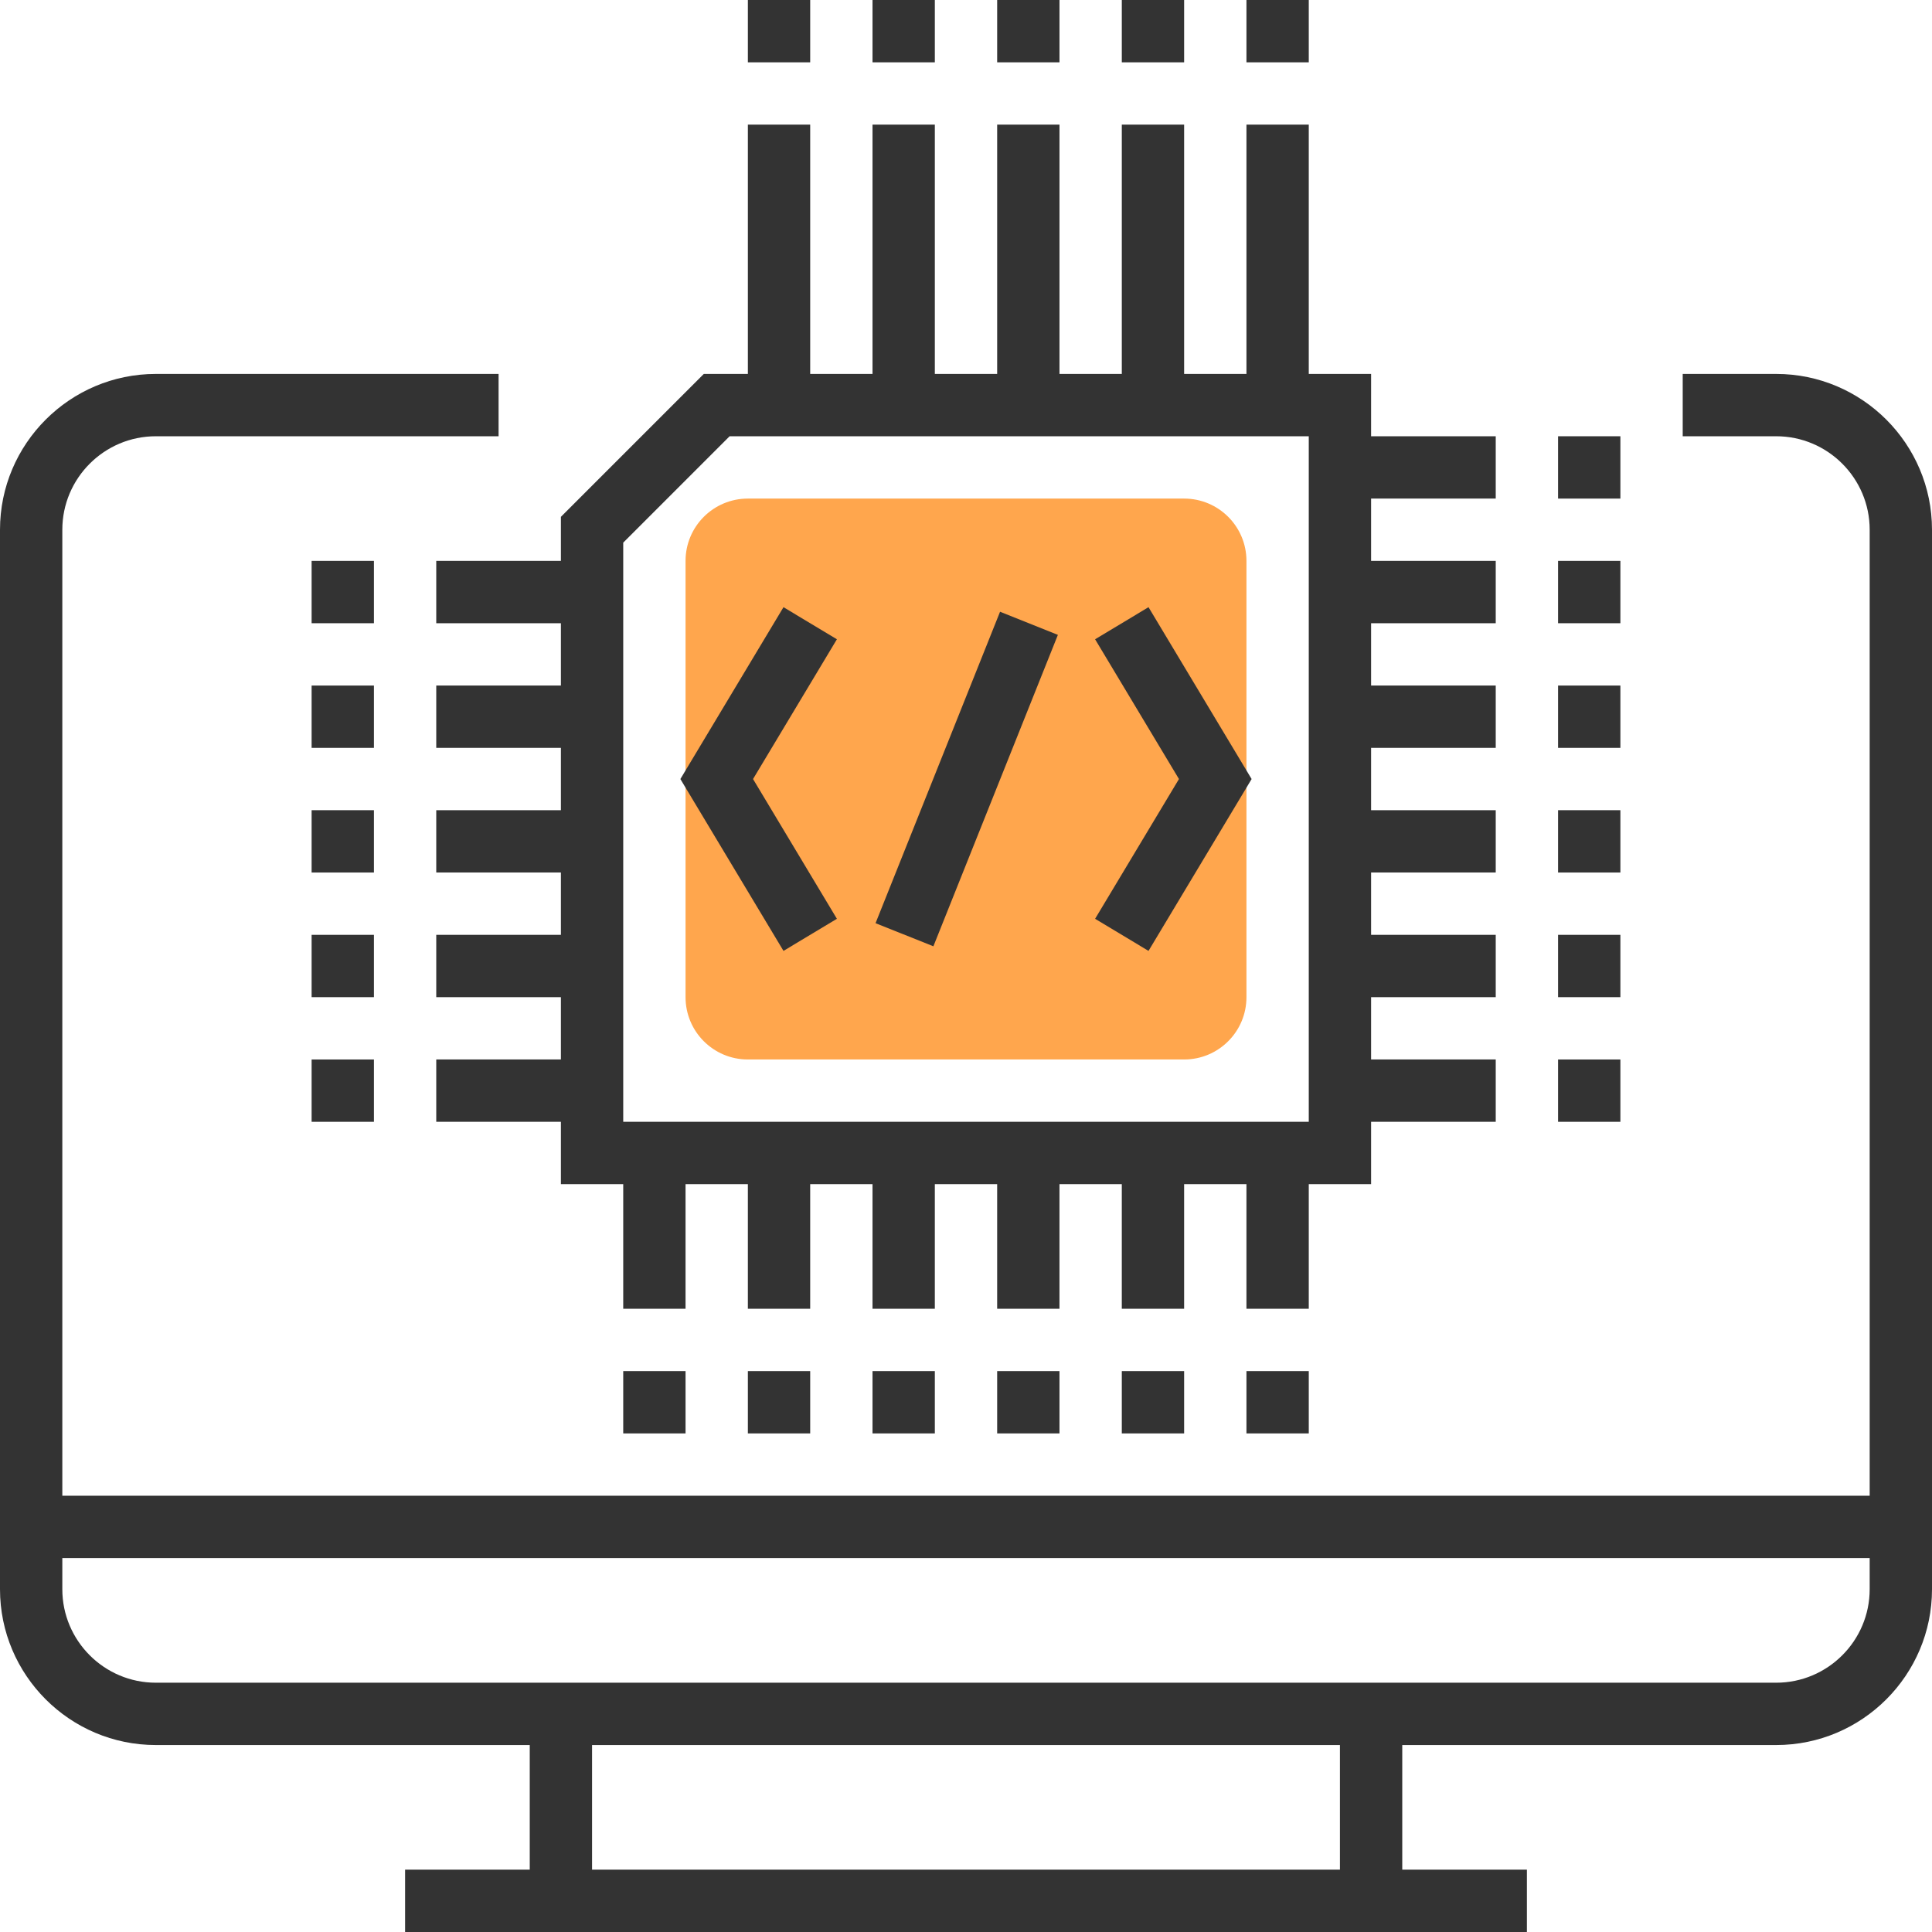 <?xml version="1.0" encoding="iso-8859-1"?>
<!-- Generator: Adobe Illustrator 19.0.0, SVG Export Plug-In . SVG Version: 6.00 Build 0)  -->
<svg version="1.1" id="Layer_1" xmlns="http://www.w3.org/2000/svg" xmlns:xlink="http://www.w3.org/1999/xlink" x="0px" y="0px"
	 viewBox="0 0 496 496" style="enable-background:new 0 0 496 496;" xml:space="preserve">
<path style="fill:#FFA64D;" d="M304,128H192c-8.84,0-16,7.16-16,16v112c0,8.84,7.16,16,16,16h112c8.84,0,16-7.16,16-16V144
	C320,135.16,312.84,128,304,128z"/>
<g>
	<path style="fill:#333333;" d="M456,96h-24v16h24c13.232,0,24,10.768,24,24v248H16V136c0-13.232,10.768-24,24-24h88V96H40
		c-22.056,0-40,17.944-40,40v272c0,22.056,17.944,40,40,40h96v32h-32v16h288v-16h-32v-32h96c22.056,0,40-17.944,40-40V136
		C496,113.944,478.056,96,456,96z M344,480H152v-32h192V480z M456,432H40c-13.232,0-24-10.768-24-24v-8h464v8
		C480,421.232,469.232,432,456,432z"/>
	<rect x="160" y="352" style="fill:#333333;" width="16" height="16"/>
	<rect x="192" y="352" style="fill:#333333;" width="16" height="16"/>
	<rect x="224" y="352" style="fill:#333333;" width="16" height="16"/>
	<rect x="256" y="352" style="fill:#333333;" width="16" height="16"/>
	<rect x="288" y="352" style="fill:#333333;" width="16" height="16"/>
	<rect x="320" y="352" style="fill:#333333;" width="16" height="16"/>
	<rect x="400" y="272" style="fill:#333333;" width="16" height="16"/>
	<rect x="400" y="240" style="fill:#333333;" width="16" height="16"/>
	<rect x="400" y="208" style="fill:#333333;" width="16" height="16"/>
	<rect x="400" y="176" style="fill:#333333;" width="16" height="16"/>
	<rect x="400" y="144" style="fill:#333333;" width="16" height="16"/>
	<rect x="400" y="112" style="fill:#333333;" width="16" height="16"/>
	<rect x="80" y="272" style="fill:#333333;" width="16" height="16"/>
	<rect x="80" y="240" style="fill:#333333;" width="16" height="16"/>
	<rect x="80" y="208" style="fill:#333333;" width="16" height="16"/>
	<rect x="80" y="176" style="fill:#333333;" width="16" height="16"/>
	<rect x="80" y="144" style="fill:#333333;" width="16" height="16"/>
	<path style="fill:#333333;" d="M112,144v16h32v16h-32v16h32v16h-32v16h32v16h-32v16h32v16h-32v16h32v16h16v32h16v-32h16v32h16v-32
		h16v32h16v-32h16v32h16v-32h16v32h16v-32h16v32h16v-32h16v-16h32v-16h-32v-16h32v-16h-32v-16h32v-16h-32v-16h32v-16h-32v-16h32v-16
		h-32v-16h32v-16h-32V96h-16V32h-16v64h-16V32h-16v64h-16V32h-16v64h-16V32h-16v64h-16V32h-16v64h-11.312L144,132.688V144H112z
		 M160,139.312L187.312,112H336v176H160V139.312z"/>
	<rect x="192" style="fill:#333333;" width="16" height="16"/>
	<rect x="224" style="fill:#333333;" width="16" height="16"/>
	<rect x="256" style="fill:#333333;" width="16" height="16"/>
	<rect x="288" style="fill:#333333;" width="16" height="16"/>
	<rect x="320" style="fill:#333333;" width="16" height="16"/>
	<polygon style="fill:#333333;" points="281.144,164.12 302.672,200 281.144,235.88 294.856,244.12 321.328,200 294.856,155.88 	"/>
	<polygon style="fill:#333333;" points="201.144,155.88 174.672,200 201.144,244.12 214.856,235.88 193.328,200 214.856,164.12 	"/>
	
		<rect x="204.893" y="192.002" transform="matrix(-0.371 0.928 -0.928 -0.371 525.783 44.081)" style="fill:#333333;" width="86.157" height="16"/>
</g>
<g>
</g>
<g>
</g>
<g>
</g>
<g>
</g>
<g>
</g>
<g>
</g>
<g>
</g>
<g>
</g>
<g>
</g>
<g>
</g>
<g>
</g>
<g>
</g>
<g>
</g>
<g>
</g>
<g>
</g>
</svg>
